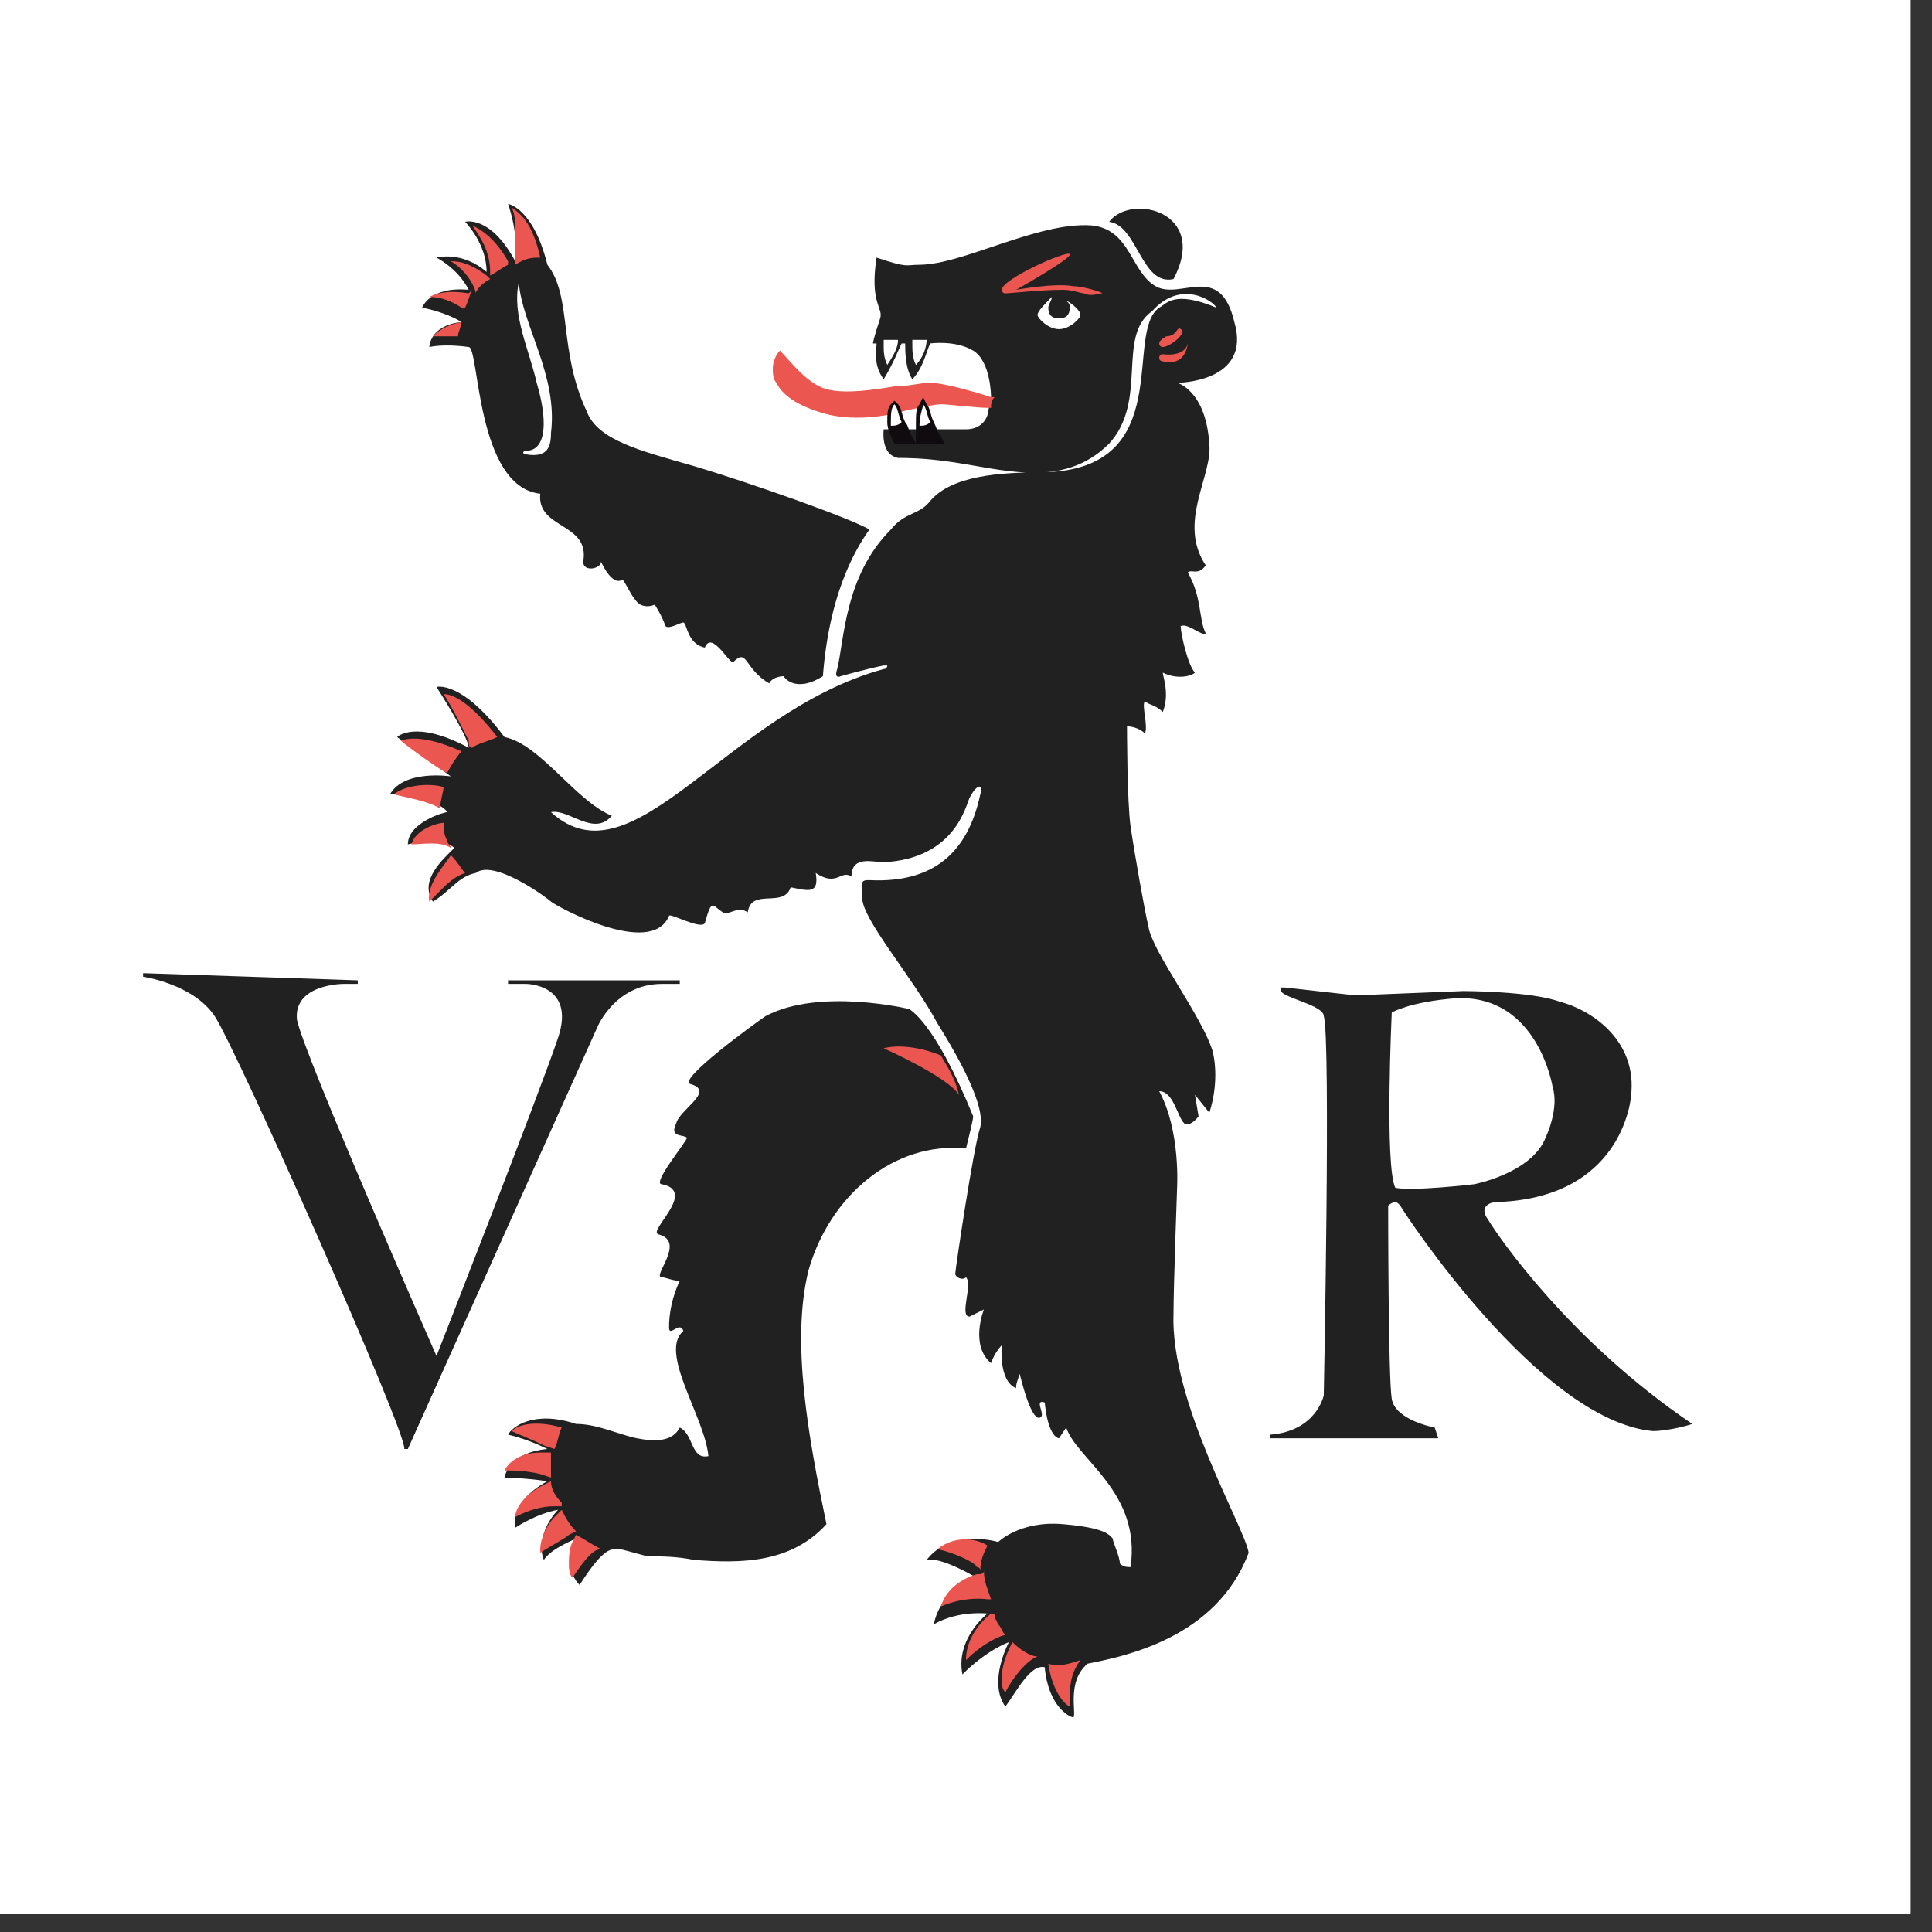 <?xml version="1.0" encoding="utf-8"?>
<!-- Generator: Adobe Illustrator 18.1.1, SVG Export Plug-In . SVG Version: 6.00 Build 0)  -->
<svg version="1.1" id="Ebene_1" xmlns="http://www.w3.org/2000/svg" xmlns:xlink="http://www.w3.org/1999/xlink" width="54" height="54">
<rect width="100%" height="100%" fill="#333333" stroke="none"/>
<g>
	<g>
		<rect x="-1" y="-1.1" fill="#FFFFFF" width="54.4" height="54.6"/>
		<rect x="-1" y="-1.1" fill="#FFFFFF" width="54.4" height="54.6"/>
		<path fill="#212121" d="M19.3,13c1.7,0.5,4.5,1.5,5,1.8c-0.2,0.3-1.1,1.5-1.3,4.1c-0.8,0.5-1.1,0-1.1,0s-0.3,0-0.4,0.2
			c-0.7-0.4-0.6-1-1-0.6c-0.1,0.1-0.6-0.9-0.8-0.4c-0.5-0.1-0.5-0.7-0.6-0.7c-0.1,0-0.4,0.2-0.5,0.1c-0.1-0.3-0.3-0.6-0.3-0.6
			c0,0-0.2,0.1-0.4,0c-0.2-0.1-0.4-0.6-0.5-0.7c-0.3,0.2-0.6-0.5-0.6-0.5c0,0.2-0.5,0.3-0.5,0c0.2-1.1-1.3-0.9-1.2-1.9
			c-1.8-0.2-1.7-4.1-2-4.1c-0.7-0.1-1.1,0-1.1,0s0-0.6,0.9-0.7c-0.5-0.3-1.1-0.4-1.1-0.4S12,8,13.1,8.1c-0.3-0.6-0.9-0.9-0.9-0.9
			s0.7-0.2,1.4,0.4C13.6,6.8,13,6.2,13,6.2s0.7-0.2,1.4,1.1c0.1-0.8-0.2-1.6-0.2-1.6s0.7,0.1,1.1,1.7c0.7,0.9,0.3,2.4,1.1,4.1
			C16.7,12.3,17.9,12.6,19.3,13"/>
		<path fill="#212121" d="M22.6,35.5c0.6-2.1,2.4-3.6,4.4-3.4c0.1-0.4,0.2-0.8,0.2-0.9c-1.1-2.7-1.8-3-1.8-3s-2.5-0.6-4,0.2
			c-0.3,0.2-2.5,1.8-2.1,1.9c0.7,0.2-0.3,0.7-0.4,1.1c-0.2,0.4,0.2,0.3,0.3,0.4c0,0.1-1,1.3-0.7,1.3c1,0.2-0.4,1.3-0.1,1.4
			c0.8,0.2-0.2,1.2,0.1,1.2c0.1,0,0.3,0.1,0.5,0.1c-0.1,0.2-0.3,0.7-0.3,1.3c0,0.3,0.3-0.2,0.4,0.1c-0.7,0.6,0.6,2.4,0.7,3.5
			c-0.5,0.1-0.4-0.6-0.8-0.8c-0.2,0.4-0.7,0.4-1.2,0.3c-0.5-0.1-1.1-0.4-1.7-0.4c-1.2-0.4-1.8,0.1-1.9,0.3c0,0,0.5,0.1,1.1,0.4
			c-1.1,0.1-1.2,0.8-1.2,0.8s0.5,0,1.2,0.1c-1.1,0.6-0.9,1.3-0.9,1.3s0.6-0.4,1.2-0.5c-0.3,0.3-0.6,0.9-0.4,1.4
			c0.2-0.3,0.7-0.5,0.9-0.6c-0.2,0.6-0.2,1,0.1,1.3c0.7-1.1,0.9-1,1.1-1c0.1,0,0.4,0.1,0.8,0.2c0.4,0,0.8,0,1.3,0.1
			c1.3,0.1,2.7,0.1,3.7-1C22.6,40.2,22.1,37.5,22.6,35.5"/>
		<path fill="#212121" d="M15.4,22.7c0.5-0.1,1.2,0.7,1.7,0.1c-1-0.4-2-2-3-2.2c-1.2-1.6-1.9-1.4-1.9-1.4s0.9,1.4,0.9,1.7
			c-1.5-0.8-2-0.3-2-0.3l1.5,1.1c0,0-1.3-0.2-1.7,0.5c0.8,0,1.5,0.3,1.6,0.5c-0.1,0-1.1,0.3-1.1,0.9c0.4-0.1,1.1-0.1,1.3,0.1
			c-0.3,0.3-1,0.9-0.6,1.5c0.5-0.3,0.7-0.7,1.2-0.8c0.5-0.4,2,0.7,2.1,0.8c0.1,0.1,2.8,1.6,3.3,0.4c0-0.1,0.9,0.4,1,0.2
			c0.2-0.7,0.2-0.5,0.5-0.3c0.2,0.1,0.4-0.2,0.7,0c0.1-0.7,1-0.1,1.2-0.7c0.5,0.1,0.8,0.2,0.7-0.4c0.6,0.4,0.7-0.1,1,0.1
			c0-0.6,0.6-0.4,0.9-0.4c2-0.1,2.3-1.6,2.4-1.8c0.2-0.4,0.4-0.4,0.3-0.1c-0.3,1.4-1.1,2.5-3.1,2.4c-0.1,0-0.2,0-0.2,0.1
			c0,0.1,0,0.1,0,0.4c0,0.6,1.4,2.2,2.1,3.5c1,1.6,1.3,2.5,1.2,2.9c-0.2,0.6-0.7,4-0.7,4.1c0,0.1,0.2,0.2,0.3,0.1
			c0.2,0.2-0.2,1.1,0.1,1.1c0.2-0.1,0.4-0.2,0.4-0.2s-0.4,1,0.2,1.5c0.1-0.3,0.3-0.5,0.3-0.5s-0.1,1,0.4,1.2c0-0.1,0-0.1,0.1-0.4
			c0.3,1.2,0.5,1.3,0.6,1.2c0.1-0.1-0.2-0.5,0.1-0.4c0.1,1,0.4,1,0.4,1s0,0,0.2-0.3c0.3,0.9,2.1,1.8,1.8,3.9c-0.1,0-0.2,0-0.3-0.1
			c0-0.2-0.2-0.6-0.2-0.7c-0.1-0.1-0.2-0.3-1.4-0.4c-1.2-0.1-1.8,0.5-1.8,0.5s-1.3-0.4-2,0.5c0.4-0.1,1.4,0.5,1.4,0.5
			s-1,0.3-1.2,1.3c0.7-0.4,1.5-0.3,1.5-0.3s-0.9,0.7-0.7,1.7c0.7-0.7,1.3-0.9,1.3-0.9s-0.6,1.1-0.1,1.8c0.3-0.4,0.7-1.2,1.1-1.1
			c0.1,1.1,0.7,1.4,0.8,1.4c0.1-0.1-0.2-1,0.4-1.5c1-0.2,3.6-0.7,4.5-3.1c-0.1-0.7-2.2-4.2-2.1-6.7c0-0.7,0.1-3.5,0.1-3.5
			s0.1-1.6-0.5-2.7c0.4,0,0.5,0.7,0.7,0.9c0.2,0.1,0.4-0.2,0.4-0.2l-0.1-0.6l0.4,0.5c0,0,0.3-0.8,0.1-1.7c-0.3-1-1.7-2.8-1.8-3.5
			c-0.1-0.4-0.4-2.1-0.5-2.8c-0.1-0.7-0.1-2.8-0.1-2.8s0.3,0,0.5,0.2c0.1-0.2-0.1-0.8,0-0.9c0.1,0.1,0.3,0.1,0.5,0.3
			c0.2-0.5,0-1,0-1.1c0.4,0.2,0.8,0.1,0.9,0c-0.2-0.2-0.4-1.1-0.4-1.3c0.2-0.1,0.6,0.3,0.7,0.2c-0.2-0.4-0.1-1-0.5-1.7
			c0.1-0.1,0.3,0.1,0.5-0.2c-0.8-1.2,0.2-2.5,0.1-3.4c-0.1-1.5-0.9-1.7-0.9-1.7s2.1,0,1.6-1.7c-0.4-1.7-1.5-0.6-2.2-1
			c-0.7-0.4-0.7-1.6-1.8-1.7c-1.5-0.1-3.6,1.1-4.8,1.1c-0.4,0-0.3,0.1-1.2-0.2c-0.2,1.3,0.2,1.4,0.1,1.7c-0.2,0.6-0.2,0.7-0.2,0.7
			l0.1,0c0,0.2-0.1,0.6,0.2,1c0.3-0.5,0.4-0.8,0.5-1l0.1,0c0,0.2,0,0.7,0.2,1c0.3-0.3,0.4-0.8,0.5-1l0,0c0,0,0.7-0.1,1.2,0.2
			c0.5,0.3,0.5,1.3,0.5,1.3l-0.1,0.5c0,0-0.1,0.4-0.6,0.4c-0.2,0-2.3,0-2.3,0s-0.1,0.7,0.4,0.8c0.2,0,0.7,0,1.4,0.1
			c1.5,0.2,3.2,0.8,4.5-0.5c1.1-1.2,0.2-3,1.2-3.7C33,7.8,33.9,8.4,34,8.6c-1.2-0.5-1.4-0.1-1.6,0c-1,0.7,0.5,4.5-3.2,4.6
			c-1.3,0-2.6,0.1-3.2,0.8c-0.3,0.4-0.7,0.3-1.1,0.8c-1.3,1.3-1.3,3.1-1.5,3.9c-0.1,0.3,0.1,0.2,0.1,0.2s0.7-0.2,1.2-0.3
			c0.1,0,0.1,0,0.1,0s0,0.1-0.1,0.1C20.3,19.9,17.7,24.8,15.4,22.7"/>
		<path fill="#212121" d="M31,6.2c0.6-0.8,2.8-0.3,1.8,1.6C31.9,8,31.8,6.3,31,6.2"/>
		<path fill="#FFFFFF" d="M26.2,12.3L26.2,12.3L26.2,12.3z"/>
		<path fill="#EB5650" d="M21.6,10.3c0,0.1,0,0.3,0.1,0.4c0.2,0.4,0.7,0.7,1.5,0.9c0.5,0.1,1,0.1,1.6,0c0,0,1.2-0.3,1.5-0.3
			c0.2,0,1,0.1,1.3,0.1c0,0,0.1,0,0.1,0c0-0.1,0-0.2,0.1-0.3c0,0-0.1,0-0.1,0c-0.3-0.1-1.3-0.4-1.7-0.4c-0.3,0-0.6,0.1-1,0.1
			c-0.6,0.1-1.3,0.2-1.8,0.1c-0.6-0.1-1.1-0.8-1.4-1.1C21.7,9.9,21.6,10.1,21.6,10.3"/>
		<path fill="#EB5650" d="M24.7,29.3c0,0,0.6-0.2,1.6,0.2c0.1,0.2,0.4,0.6,0.5,1.1C26.5,30.1,24.7,29.3,24.7,29.3"/>
		<path fill="#EB5650" d="M11,22.2c0.4,0.1,1,0.2,1.3,0.4c0-0.2,0.1-0.5,0.1-0.6C12.1,21.9,11.4,21.9,11,22.2"/>
		<path fill="#EB5650" d="M11.5,23.6c0.3,0,0.8-0.1,1.1,0.1c0-0.1-0.1-0.1-0.1-0.2c-0.1-0.2-0.1-0.3-0.1-0.5
			C12.2,23,11.6,23.2,11.5,23.6"/>
		<path fill="#EB5650" d="M11.2,20.7c0.1,0.1,1.2,0.9,1.3,0.9c0.1-0.2,0.3-0.5,0.4-0.6C12,20.6,11.5,20.6,11.2,20.7"/>
		<path fill="#EB5650" d="M12,25.2c0.1-0.1,0.2-0.2,0.3-0.3c0.2-0.2,0.4-0.4,0.7-0.5c-0.1-0.1-0.2-0.3-0.4-0.5
			C12.5,24.1,11.9,24.7,12,25.2"/>
		<path fill="#EB5650" d="M13.1,20.7c0,0.1,0,0.2,0.1,0.2c0.1-0.1,0.5-0.2,0.7-0.3c-0.7-0.9-1.2-1.2-1.5-1.2
			C12.6,19.7,12.9,20.3,13.1,20.7"/>
		<path fill="#EB5650" d="M26.2,43.3c0.5,0.1,1.1,0.4,1.1,0.5c0,0,0.1,0,0.1,0.1c0,0,0,0,0,0c0-0.3,0.1-0.5,0.2-0.7
			C27.3,43,26.7,42.9,26.2,43.3"/>
		<path fill="#EB5650" d="M27.7,45.1L27.7,45.1c0,0-0.7,0.5-0.7,1.3c0.5-0.5,1-0.7,1.1-0.7c-0.1-0.1-0.1-0.2-0.2-0.3
			c0,0,0,0-0.1-0.2C27.8,45.1,27.8,45.1,27.7,45.1C27.7,45,27.7,45.1,27.7,45.1"/>
		<path fill="#EB5650" d="M27.3,44L27.3,44c0,0-0.8,0.2-1,0.9c0.7-0.3,1.3-0.2,1.3-0.2c0,0,0,0,0.1,0c-0.1-0.3-0.2-0.5-0.2-0.8
			C27.5,44,27.4,44,27.3,44"/>
		<path fill="#EB5650" d="M29.3,46.5C29.3,46.5,29.3,46.5,29.3,46.5c0.1,0.7,0.4,1.1,0.6,1.2c0-0.1,0-0.2,0-0.2c0-0.3,0-0.7,0.3-1.1
			C29.9,46.5,29.6,46.6,29.3,46.5"/>
		<path fill="#EB5650" d="M28.3,45.9c0,0-0.3,0.5-0.3,1c0,0.2,0,0.3,0.1,0.4c0.2-0.4,0.6-0.9,0.9-1C28.8,46.3,28.5,46.1,28.3,45.9
			L28.3,45.9L28.3,45.9z"/>
		<path fill="#EB5650" d="M15.1,7.2C15.1,7.2,15.1,7.2,15.1,7.2c-0.2-0.9-0.5-1.2-0.8-1.4c0.1,0.2,0.1,0.4,0.1,0.7
			c0,0.2,0,0.5,0,0.8l0,0.1C14.7,7.2,14.9,7.2,15.1,7.2"/>
		<path fill="#EB5650" d="M14.2,7.3c-0.4-0.7-0.8-0.9-1-1c0.2,0.3,0.5,0.7,0.5,1.3l0,0.1c0.2-0.1,0.3-0.2,0.5-0.3L14.2,7.3z"/>
		<path fill="#EB5650" d="M13.1,8.2c-0.6-0.1-0.9,0-1.1,0.1c0.3,0,0.6,0.1,0.9,0.3l0.1,0c0.1-0.2,0.1-0.3,0.2-0.5L13.1,8.2z"/>
		<path fill="#EB5650" d="M12.9,9c-0.5,0.1-0.7,0.3-0.8,0.4c0.1,0,0.4,0,0.7,0C12.8,9.3,12.9,9.1,12.9,9L12.9,9z"/>
		<path fill="#EB5650" d="M13.7,7.8l-0.1-0.1c-0.4-0.3-0.7-0.4-1-0.4c0.5,0.3,0.7,0.8,0.7,0.9C13.3,8.1,13.5,7.9,13.7,7.8
			C13.6,7.8,13.6,7.8,13.7,7.8"/>
		<path fill="#EB5650" d="M15.7,42.2l-0.2,0.2c-0.2,0.2-0.4,0.6-0.4,0.9c0,0,0,0.1,0,0.1c0.3-0.2,0.7-0.4,0.8-0.5l0.2-0.1
			C15.9,42.6,15.8,42.4,15.7,42.2"/>
		<path fill="#EB5650" d="M15.4,41.4l-0.2,0.1c-0.6,0.3-0.8,0.7-0.8,0.9c0.2-0.1,0.6-0.3,1.1-0.3l0.2,0c0,0,0,0,0-0.1
			C15.5,41.8,15.4,41.6,15.4,41.4"/>
		<path fill="#EB5650" d="M15.4,40.6l-0.3,0c-0.6,0-0.9,0.3-1,0.5c0.2,0,0.6,0,1,0.1l0.3,0.1C15.4,41.1,15.4,40.8,15.4,40.6"/>
		<path fill="#EB5650" d="M16,43.1c-0.1,0.2-0.1,0.5-0.1,0.6c0,0.1,0,0.3,0.1,0.4c0.4-0.6,0.6-0.8,0.8-0.8c-0.2-0.1-0.5-0.3-0.7-0.4
			L16,43.1z"/>
		<path fill="#EB5650" d="M14.3,40c0.2,0.1,0.5,0.2,0.9,0.4l0.3,0.1c0.1-0.2,0.1-0.4,0.2-0.6C15,39.7,14.5,39.8,14.3,40"/>
		<path fill="#EB5650" d="M32.5,9.9c0,0-0.1,0-0.1,0.1c0,0.1,0.1,0.1,0.1,0.1s0.6,0.2,0.7-0.5C33.1,10,32.5,9.9,32.5,9.9"/>
		<path fill="#EB5650" d="M32.6,9.4c0,0-0.2,0.1-0.2,0.2c0,0.1,0.1,0.1,0.1,0.1c0.2,0,0.7-0.4,0.5-0.5C32.9,9.1,32.9,9.4,32.6,9.4"
			/>
		<path fill="#EB5650" d="M29.9,7.1c-0.1-0.1-1.9,0.7-1.9,1c0,0,0,0.1,0.1,0.1c0.1,0,1-0.1,1.6-0.1c0.3,0,0.5,0.1,0.6,0.1
			c0.2,0.1,0.4,0,0.5,0C30.9,8.2,30.3,8,30,8c-0.5-0.1-1.6,0.1-1.6,0.1S30,7.2,29.9,7.1"/>
		<path fill="#FFFFFF" d="M15.4,12.1c0.2-1.6-0.8-3-0.9-4.2c-0.2,0.9,0.3,1.9,0.5,2.8c0.3,1,0.3,1.9-0.3,1.9c-0.1,0-0.1,0.1,0,0.1
			C15.3,12.8,15.4,12.5,15.4,12.1"/>
		<path fill="#FFFFFF" d="M29.8,8.4c0.1,0.1,0.1,0.1,0.1,0.2c0,0.2-0.1,0.3-0.3,0.3c-0.2,0-0.3-0.1-0.3-0.3c0-0.1,0.1-0.2,0.1-0.3
			C29.2,8.5,29,8.7,29,8.8c0,0.1,0.3,0.4,0.6,0.4c0.3,0,0.6-0.3,0.6-0.4C30.2,8.7,30,8.5,29.8,8.4"/>
		<path fill="#100B0E" d="M24.9,11.3c-0.1,0.1-0.1,0.3-0.1,0.5c0,0.2,0.1,0.4,0.2,0.6l0,0h0.6l-0.1-0.2c-0.1-0.1-0.1-0.3-0.2-0.4
			c-0.1-0.2-0.1-0.4-0.2-0.5L25,11.2L24.9,11.3z"/>
		<path fill="#100B0E" d="M25.7,11.3c-0.1,0.1-0.1,0.3-0.1,0.6c0,0.1,0,0.2,0,0.4l0,0.1l0.3,0c0,0,0.3,0,0.3,0l0.2,0l-0.1-0.2
			c-0.1-0.1-0.1-0.2-0.2-0.4c-0.1-0.2-0.1-0.4-0.2-0.5l-0.1-0.2L25.7,11.3z"/>
		<path fill="#FFFFFF" d="M24.7,9.7c0,0.1,0,0.3,0.1,0.5c0.2-0.3,0.3-0.5,0.3-0.7c-0.1,0-0.3,0-0.4,0C24.7,9.6,24.7,9.6,24.7,9.7"/>
		<path fill="#FFFFFF" d="M25.5,9.6c0,0.2,0,0.4,0.1,0.6c0.2-0.2,0.3-0.5,0.3-0.7c-0.1,0-0.3,0-0.4,0C25.5,9.5,25.5,9.6,25.5,9.6"/>
		<path fill="#FFFFFF" d="M25.2,11.8c-0.1-0.2-0.1-0.4-0.2-0.5c-0.1,0.1-0.1,0.3-0.1,0.5c0,0,0,0,0,0.1C25,11.9,25.1,11.9,25.2,11.8
			C25.2,11.9,25.2,11.9,25.2,11.8"/>
		<path fill="#FFFFFF" d="M26,11.8c-0.1-0.2-0.1-0.4-0.2-0.5c0,0.1-0.1,0.3-0.1,0.6C25.8,11.9,25.9,11.9,26,11.8
			C26,11.9,26,11.9,26,11.8"/>
		<path fill="#212121" d="M4,27.2v0.1c0,0,1.4,0.2,2,1.1s5.4,11.7,5.3,12.1c0.1,0,0.1,0,0.1,0l5.3-11.8c0,0,0.5-1.2,1.8-1.2
			c0.3,0,0.5,0,0.5,0v-0.1l-4.8,0v0.1h0.5c0,0,1.4,0,0.9,1.5c-0.5,1.5-3.4,8.9-3.4,8.9s-3.7-8.4-3.9-9.4c-0.1-1,1.3-1,1.3-1H10v-0.1
			L4,27.2z"/>
		<path fill="#212121" d="M40.1,39.9c0,0-1.1-0.2-1.2-0.8c-0.1-0.6-0.1-5.4-0.1-5.4s0.1-0.1,0.2-0.1c0.1,0,0.2,0.2,0.2,0.2
			s3.8,5.9,7,6.2c0.3,0,0.8-0.1,1.1-0.2c-3.4-2.3-5.4-5.2-5.7-5.7c-0.3-0.4,0.1-0.5,0.2-0.5c3.5-0.1,3.8-2.8,3.8-3.1
			c0.1-1.5-1.2-2.3-2-2.5c-0.8-0.3-2.7-0.3-2.7-0.3l-2.5,0.1h-0.7l-1.8-0.2c0,0-0.1,0-0.1,0c0,0,0,0.1,0,0.1
			c0.1,0.2,1.2,0.4,1.2,0.7c0.2,0.6,0,10.6,0,10.6s-0.2,1-1.5,1.1c0,0,0,0.1,0,0.1h4.7L40.1,39.9L40.1,39.9z"/>
		<path fill="#FFFFFF" d="M43.4,30.4c0,0,0.2,0.5-0.2,1.4c-0.4,1-2,1.3-2,1.3s-1.7,0.2-2.2,0.1c-0.3-0.6-0.1-4.9-0.1-4.9
			s0.5-0.3,1.8-0.4C43,27.8,43.4,30.4,43.4,30.4"/>
	</g>
</g>
</svg>
